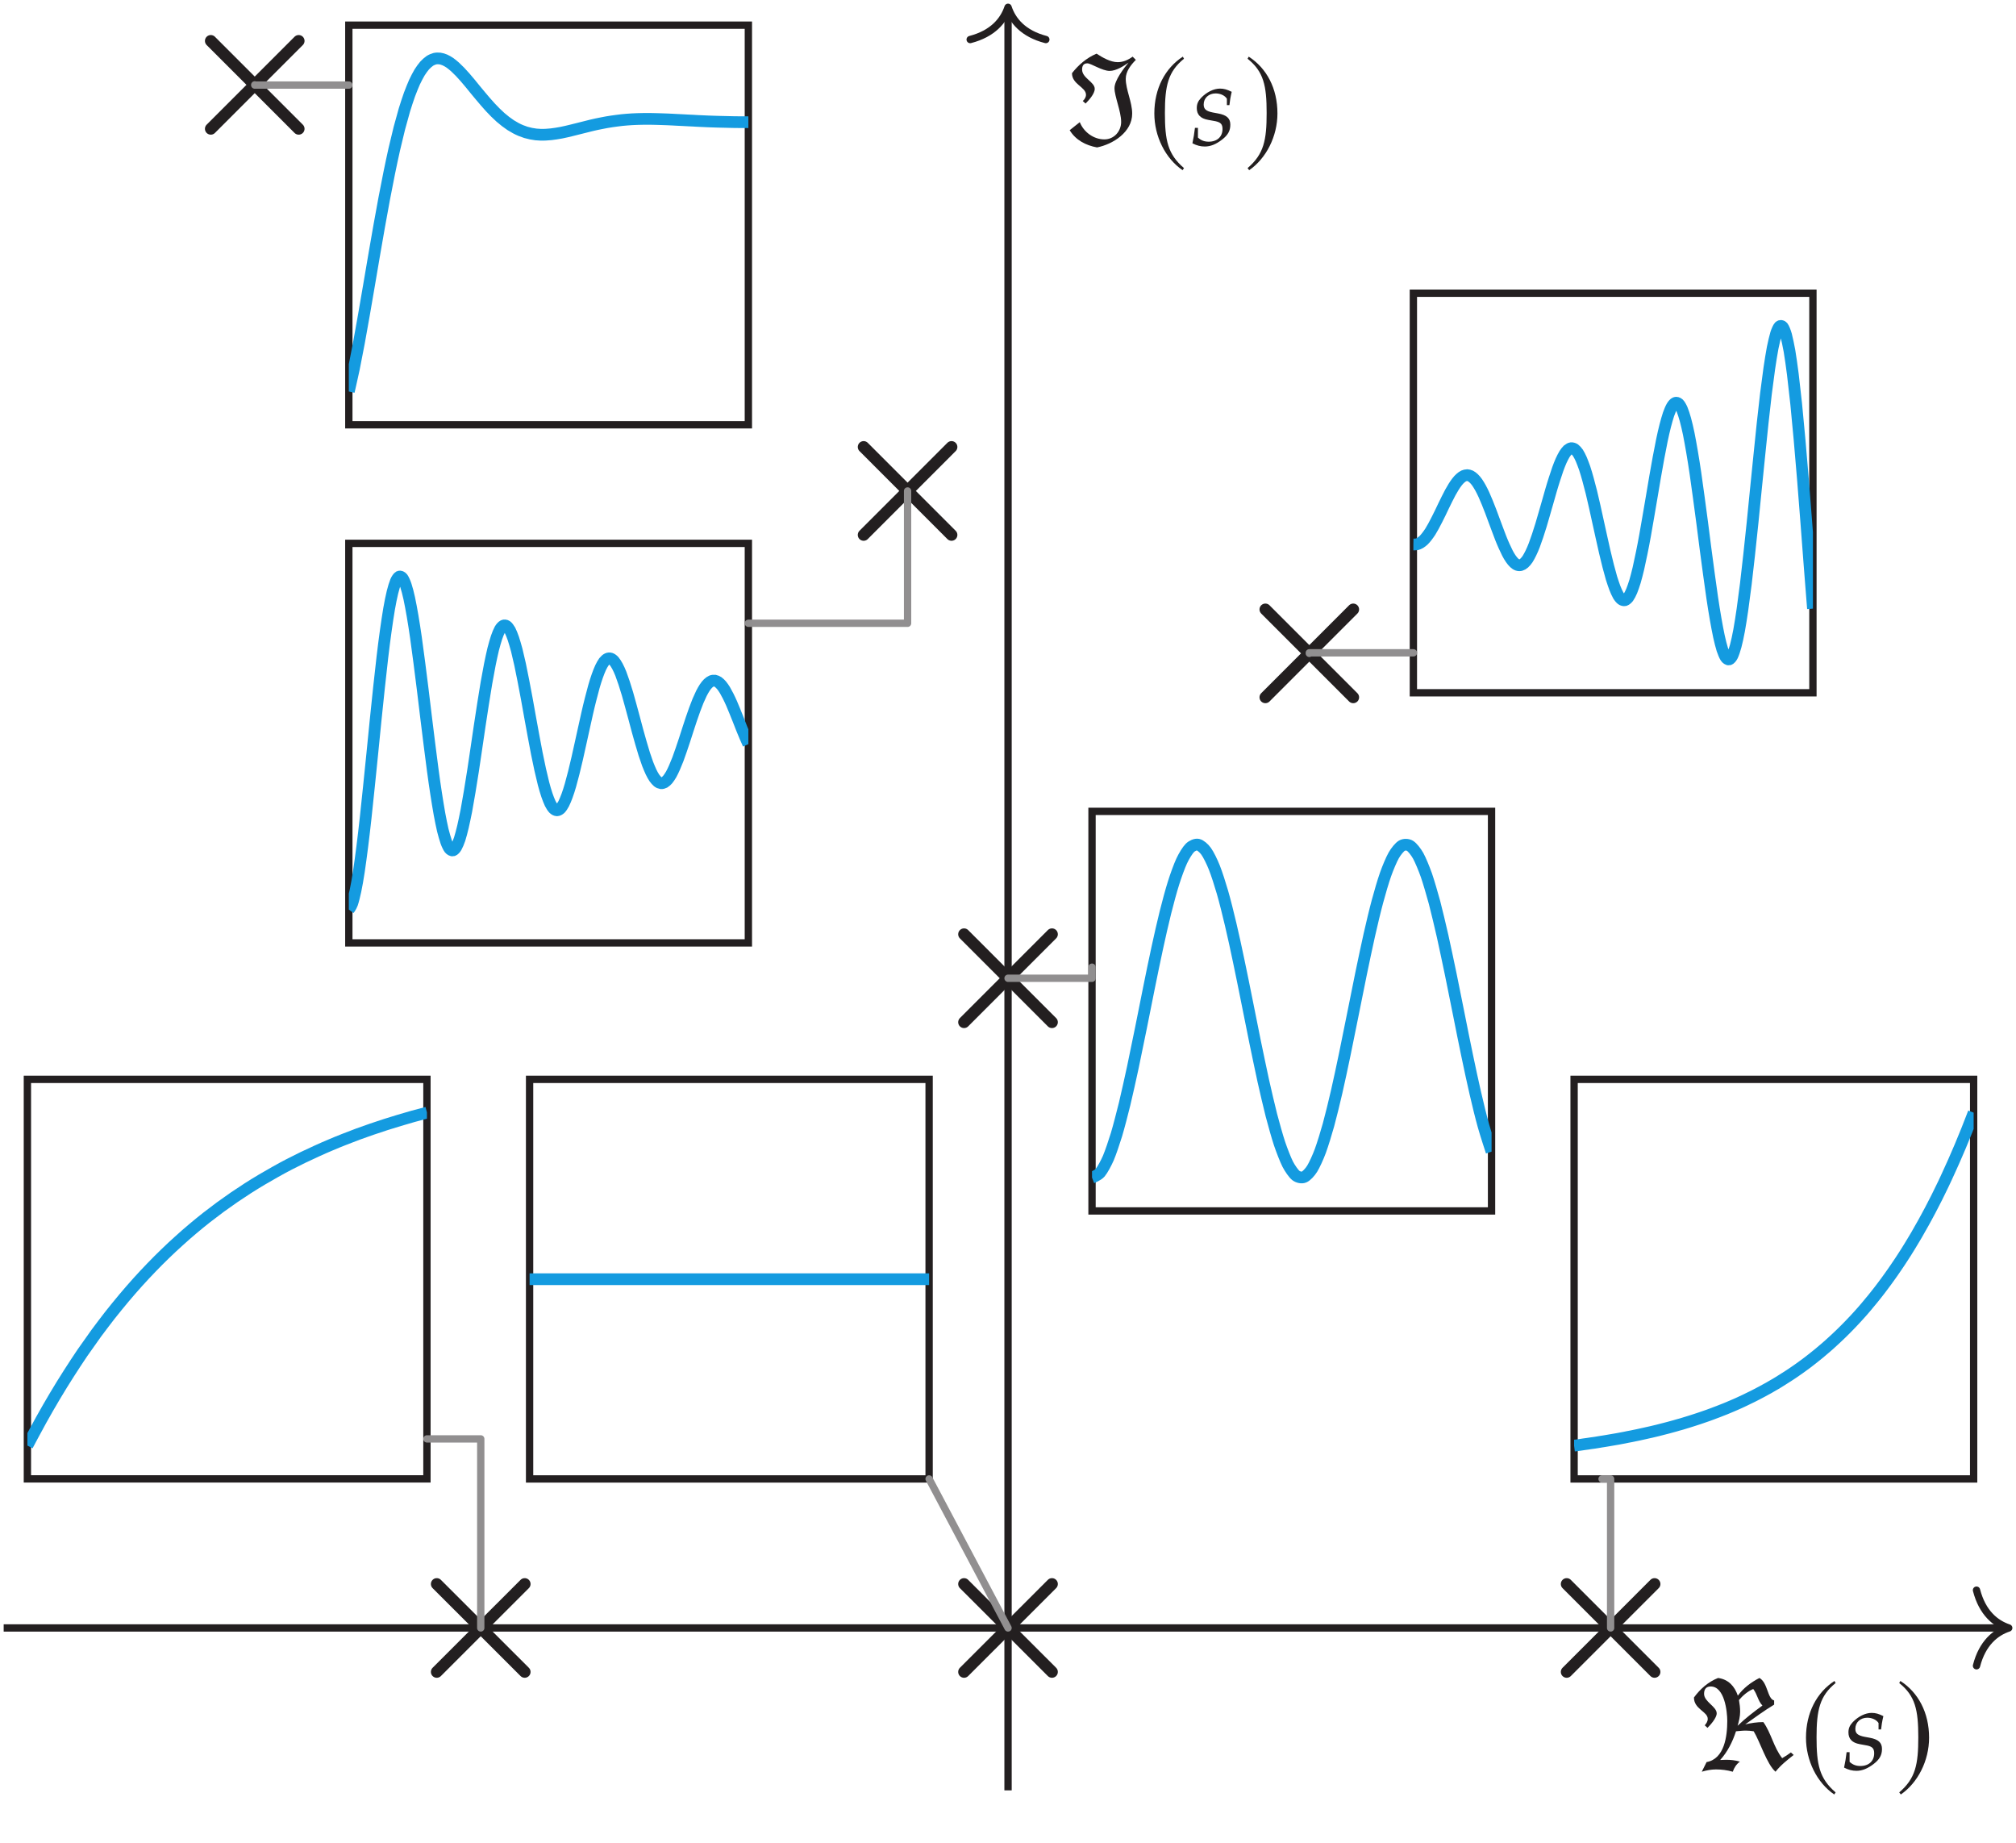 <?xml version="1.0" encoding="UTF-8"?>
<svg xmlns="http://www.w3.org/2000/svg" xmlns:xlink="http://www.w3.org/1999/xlink" width="137.104pt" height="125.309pt" viewBox="0 0 137.104 125.309" version="1.1">
<defs>
<g>
<symbol overflow="visible" id="glyph0-0">
<path style="stroke:none;" d=""/>
</symbol>
<symbol overflow="visible" id="glyph0-1">
<path style="stroke:none;" d="M 7.266 -0.984 L 7.078 -1.156 C 6.891 -1.016 6.703 -0.891 6.484 -0.766 C 5.906 -1.5 5.734 -2.484 5.203 -3.219 C 4.781 -3.219 4.359 -3.156 3.969 -3.062 C 4.609 -3.516 5.266 -4 5.938 -4.406 L 5.938 -4.688 C 5.469 -4.812 5.516 -5.891 4.938 -6.219 C 4.359 -5.922 3.844 -5.531 3.469 -5.016 C 3.25 -5.656 2.828 -6.125 2.125 -6.219 C 1.453 -5.953 0.906 -5.469 0.484 -4.891 C 0.484 -4.094 1.422 -3.938 1.422 -3.438 C 1.422 -3.266 1.328 -3.125 1.219 -3 L 1.406 -2.828 C 1.609 -3.031 2.031 -3.5 2.031 -3.812 C 2.031 -4.281 1.172 -4.594 1.172 -5.141 C 1.172 -5.453 1.312 -5.641 1.625 -5.641 C 2.562 -5.641 2.75 -3.953 2.75 -3.297 C 2.75 -2.266 2.562 -0.719 1.344 -0.5 L 1.016 0.156 C 1.328 0.062 1.656 0 1.984 0 C 2.359 0 2.75 0.047 3.125 0.156 C 3.219 -0.125 3.375 -0.359 3.609 -0.531 C 3.297 -0.625 2.984 -0.656 2.656 -0.656 C 2.531 -0.656 2.406 -0.641 2.266 -0.641 C 2.766 -1.188 3.109 -1.875 3.344 -2.594 C 3.562 -2.609 3.781 -2.641 4 -2.641 C 4.172 -2.641 4.359 -2.625 4.547 -2.594 C 4.984 -1.875 5.438 -0.359 6.031 0.156 C 6.375 -0.281 6.828 -0.641 7.266 -0.984 Z M 5.141 -4.344 C 4.562 -3.922 3.969 -3.469 3.453 -2.969 C 3.547 -3.281 3.625 -3.609 3.625 -3.922 C 3.625 -4.188 3.594 -4.453 3.547 -4.719 C 3.812 -5.031 4.141 -5.312 4.516 -5.469 C 4.797 -5.109 4.828 -4.672 5.141 -4.344 Z M 5.141 -4.344 "/>
</symbol>
<symbol overflow="visible" id="glyph0-2">
<path style="stroke:none;" d="M 2.422 -6.016 C 1.219 -5.234 0.484 -3.859 0.484 -2.156 C 0.484 -0.594 1.234 0.906 2.406 1.703 L 2.5 1.562 C 1.391 0.609 1.203 -0.328 1.203 -2.188 C 1.203 -4.047 1.422 -5 2.5 -5.875 Z M 2.422 -6.016 "/>
</symbol>
<symbol overflow="visible" id="glyph0-3">
<path style="stroke:none;" d="M 0.328 -6.016 L 0.25 -5.875 C 1.344 -5 1.547 -4.047 1.547 -2.188 C 1.547 -0.328 1.359 0.609 0.25 1.562 L 0.359 1.703 C 1.516 0.906 2.281 -0.594 2.281 -2.156 C 2.281 -3.859 1.547 -5.234 0.328 -6.016 Z M 0.328 -6.016 "/>
</symbol>
<symbol overflow="visible" id="glyph0-4">
<path style="stroke:none;" d="M 5.125 -5.797 L 4.906 -6.016 C 4.609 -5.797 4.266 -5.641 3.891 -5.641 C 3.406 -5.641 2.859 -5.953 2.453 -6.219 C 1.781 -5.938 1.219 -5.453 0.781 -4.891 C 0.781 -4.125 1.734 -3.953 1.734 -3.422 C 1.734 -3.266 1.641 -3.109 1.516 -3 L 1.703 -2.828 C 1.922 -3.047 2.328 -3.484 2.328 -3.828 C 2.328 -4.297 1.469 -4.562 1.469 -5.141 C 1.469 -5.391 1.562 -5.562 1.828 -5.562 C 2.078 -5.562 2.828 -5.047 3.344 -5.047 C 3.781 -5.047 4.297 -5.375 4.625 -5.609 C 4.312 -5.234 3.672 -4.406 3.672 -3.875 C 3.672 -3.312 4.125 -2.297 4.125 -1.578 C 4.125 -0.953 3.656 -0.391 2.984 -0.391 C 2.25 -0.391 1.578 -0.891 1.312 -1.562 L 0.625 -1.016 C 1.031 -0.344 1.719 0.016 2.484 0.156 C 3.578 -0.062 4.875 -0.891 4.875 -2.141 C 4.875 -2.938 4.438 -3.766 4.438 -4.516 C 4.438 -5.016 4.797 -5.469 5.125 -5.797 Z M 5.125 -5.797 "/>
</symbol>
<symbol overflow="visible" id="glyph1-0">
<path style="stroke:none;" d=""/>
</symbol>
<symbol overflow="visible" id="glyph1-1">
<path style="stroke:none;" d="M 2.656 -1.391 C 2.656 -1.812 2.422 -2.047 1.812 -2.156 L 1.469 -2.219 C 1 -2.312 0.844 -2.453 0.844 -2.766 C 0.844 -3.203 1.188 -3.516 1.656 -3.516 C 1.984 -3.516 2.281 -3.375 2.422 -3.156 L 2.422 -2.719 L 2.594 -2.719 C 2.625 -3 2.656 -3.219 2.75 -3.625 C 2.438 -3.781 2.219 -3.844 1.953 -3.844 C 1.531 -3.844 1.047 -3.609 0.672 -3.219 C 0.469 -3 0.375 -2.812 0.375 -2.516 C 0.375 -2.078 0.625 -1.812 1.141 -1.719 L 1.656 -1.625 C 2 -1.547 2.125 -1.422 2.125 -1.094 C 2.125 -0.578 1.766 -0.234 1.188 -0.234 C 0.906 -0.234 0.672 -0.312 0.453 -0.516 L 0.453 -1.172 L 0.25 -1.172 C 0.203 -0.766 0.156 -0.5 0.078 -0.125 C 0.375 0.031 0.641 0.094 0.922 0.094 C 1.312 0.094 1.688 -0.062 2.094 -0.375 C 2.5 -0.688 2.656 -0.984 2.656 -1.391 Z M 2.656 -1.391 "/>
</symbol>
</g>
<clipPath id="clip1">
  <path d="M 3 0.246 L 32 0.246 L 32 21 L 3 21 Z M 3 0.246 "/>
</clipPath>
<clipPath id="clip2">
  <path d="M 18 96 L 47 96 L 47 121.734 L 18 121.734 Z M 18 96 "/>
</clipPath>
<clipPath id="clip3">
  <path d="M 54 96 L 83 96 L 83 121.734 L 54 121.734 Z M 54 96 "/>
</clipPath>
<clipPath id="clip4">
  <path d="M 95 96 L 124 96 L 124 121.734 L 95 121.734 Z M 95 96 "/>
</clipPath>
<clipPath id="clip5">
  <path d="M 23.723 1.711 L 50.895 1.711 L 50.895 28.883 L 23.723 28.883 Z M 23.723 1.711 "/>
</clipPath>
<clipPath id="clip6">
  <path d="M 1.863 73.391 L 29.035 73.391 L 29.035 100.555 L 1.863 100.555 Z M 1.863 73.391 "/>
</clipPath>
<clipPath id="clip7">
  <path d="M 23.723 36.945 L 50.895 36.945 L 50.895 64.113 L 23.723 64.113 Z M 23.723 36.945 "/>
</clipPath>
<clipPath id="clip8">
  <path d="M 74.266 55.168 L 101.438 55.168 L 101.438 82.336 L 74.266 82.336 Z M 74.266 55.168 "/>
</clipPath>
<clipPath id="clip9">
  <path d="M 96.121 19.938 L 123.293 19.938 L 123.293 47.105 L 96.121 47.105 Z M 96.121 19.938 "/>
</clipPath>
<clipPath id="clip10">
  <path d="M 107.051 73.391 L 134.223 73.391 L 134.223 100.559 L 107.051 100.559 Z M 107.051 73.391 "/>
</clipPath>
<clipPath id="clip11">
  <path d="M 36.016 75 L 63.188 75 L 63.188 99 L 36.016 99 Z M 36.016 75 "/>
</clipPath>
</defs>
<g id="surface1">
<path style="fill:none;stroke-width:0.498;stroke-linecap:butt;stroke-linejoin:miter;stroke:rgb(13.73%,12.16%,12.549%);stroke-opacity:1;stroke-miterlimit:10;" d="M 0.001 11.045 L 136.11 11.045 " transform="matrix(1,0,0,-1,0.249,121.736)"/>
<path style="fill:none;stroke-width:0.498;stroke-linecap:round;stroke-linejoin:round;stroke:rgb(13.73%,12.16%,12.549%);stroke-opacity:1;stroke-miterlimit:10;" d="M -2.19 2.571 C -1.792 1.028 -0.901 0.301 0.001 0 C -0.901 -0.301 -1.792 -1.027 -2.19 -2.57 " transform="matrix(1,0,0,-1,136.608,110.692)"/>
<path style="fill:none;stroke-width:0.498;stroke-linecap:butt;stroke-linejoin:miter;stroke:rgb(13.73%,12.16%,12.549%);stroke-opacity:1;stroke-miterlimit:10;" d="M 68.306 0.002 L 68.306 120.99 " transform="matrix(1,0,0,-1,0.249,121.736)"/>
<path style="fill:none;stroke-width:0.498;stroke-linecap:round;stroke-linejoin:round;stroke:rgb(13.73%,12.16%,12.549%);stroke-opacity:1;stroke-miterlimit:10;" d="M -2.191 2.573 C -1.792 1.03 -0.898 0.299 0.001 -0.002 C -0.898 -0.299 -1.792 -1.029 -2.191 -2.572 " transform="matrix(0,-1,-1,0,68.553,0.497)"/>
<g clip-path="url(#clip1)" clip-rule="nonzero">
<path style="fill:none;stroke-width:0.797;stroke-linecap:round;stroke-linejoin:miter;stroke:rgb(13.73%,12.16%,12.549%);stroke-opacity:1;stroke-miterlimit:10;" d="M 14.087 112.978 L 20.064 118.955 M 20.064 112.978 L 14.087 118.955 " transform="matrix(1,0,0,-1,0.249,121.736)"/>
</g>
<g clip-path="url(#clip2)" clip-rule="nonzero">
<path style="fill:none;stroke-width:0.797;stroke-linecap:round;stroke-linejoin:miter;stroke:rgb(13.73%,12.16%,12.549%);stroke-opacity:1;stroke-miterlimit:10;" d="M 29.454 8.056 L 35.435 14.033 M 35.435 8.056 L 29.454 14.033 " transform="matrix(1,0,0,-1,0.249,121.736)"/>
</g>
<path style="fill:none;stroke-width:0.797;stroke-linecap:round;stroke-linejoin:miter;stroke:rgb(13.73%,12.16%,12.549%);stroke-opacity:1;stroke-miterlimit:10;" d="M 58.485 85.365 L 64.462 91.345 M 64.462 85.365 L 58.485 91.345 " transform="matrix(1,0,0,-1,0.249,121.736)"/>
<path style="fill:none;stroke-width:0.797;stroke-linecap:round;stroke-linejoin:miter;stroke:rgb(13.73%,12.16%,12.549%);stroke-opacity:1;stroke-miterlimit:10;" d="M 65.314 52.232 L 71.294 58.213 M 71.294 52.232 L 65.314 58.213 " transform="matrix(1,0,0,-1,0.249,121.736)"/>
<g clip-path="url(#clip3)" clip-rule="nonzero">
<path style="fill:none;stroke-width:0.797;stroke-linecap:round;stroke-linejoin:miter;stroke:rgb(13.73%,12.16%,12.549%);stroke-opacity:1;stroke-miterlimit:10;" d="M 65.314 8.056 L 71.294 14.033 M 71.294 8.056 L 65.314 14.033 " transform="matrix(1,0,0,-1,0.249,121.736)"/>
</g>
<path style="fill:none;stroke-width:0.797;stroke-linecap:round;stroke-linejoin:miter;stroke:rgb(13.73%,12.16%,12.549%);stroke-opacity:1;stroke-miterlimit:10;" d="M 85.806 74.322 L 91.782 80.299 M 91.782 74.322 L 85.806 80.299 " transform="matrix(1,0,0,-1,0.249,121.736)"/>
<g clip-path="url(#clip4)" clip-rule="nonzero">
<path style="fill:none;stroke-width:0.797;stroke-linecap:round;stroke-linejoin:miter;stroke:rgb(13.73%,12.16%,12.549%);stroke-opacity:1;stroke-miterlimit:10;" d="M 106.298 8.056 L 112.274 14.033 M 112.274 8.056 L 106.298 14.033 " transform="matrix(1,0,0,-1,0.249,121.736)"/>
</g>
<g style="fill:rgb(13.73%,12.16%,12.549%);fill-opacity:1;">
  <use xlink:href="#glyph0-1" x="114.718" y="120.311"/>
  <use xlink:href="#glyph0-2" x="122.337" y="120.311"/>
</g>
<g style="fill:rgb(13.73%,12.16%,12.549%);fill-opacity:1;">
  <use xlink:href="#glyph1-1" x="125.334" y="120.311"/>
</g>
<g style="fill:rgb(13.73%,12.16%,12.549%);fill-opacity:1;">
  <use xlink:href="#glyph0-3" x="128.912" y="120.311"/>
</g>
<g style="fill:rgb(13.73%,12.16%,12.549%);fill-opacity:1;">
  <use xlink:href="#glyph0-4" x="72.122" y="9.868"/>
  <use xlink:href="#glyph0-2" x="78.02" y="9.868"/>
</g>
<g style="fill:rgb(13.73%,12.16%,12.549%);fill-opacity:1;">
  <use xlink:href="#glyph1-1" x="81.016" y="9.868"/>
</g>
<g style="fill:rgb(13.73%,12.16%,12.549%);fill-opacity:1;">
  <use xlink:href="#glyph0-3" x="84.595" y="9.868"/>
</g>
<path style="fill:none;stroke-width:0.498;stroke-linecap:butt;stroke-linejoin:miter;stroke:rgb(13.73%,12.16%,12.549%);stroke-opacity:1;stroke-miterlimit:10;" d="M 0.002 -2.266 L 0.002 24.906 L 27.174 24.906 L 27.174 -2.266 Z M 0.002 -2.266 " transform="matrix(1,0,0,-1,23.721,26.617)"/>
<g clip-path="url(#clip5)" clip-rule="nonzero">
<path style="fill:none;stroke-width:0.797;stroke-linecap:butt;stroke-linejoin:miter;stroke:rgb(7.849%,60.745%,87.769%);stroke-opacity:1;stroke-miterlimit:10;" d="M 0.002 -0 C 0.002 -0 0.248 1.078 0.345 1.539 C 0.439 1.996 0.592 2.797 0.689 3.308 C 0.783 3.82 0.935 4.683 1.033 5.23 C 1.127 5.773 1.279 6.672 1.377 7.23 C 1.47 7.789 1.623 8.691 1.72 9.246 C 1.814 9.801 1.966 10.683 2.064 11.222 C 2.158 11.758 2.314 12.601 2.408 13.109 C 2.502 13.613 2.658 14.402 2.752 14.867 C 2.845 15.336 3.002 16.055 3.095 16.472 C 3.193 16.894 3.345 17.531 3.439 17.902 C 3.537 18.273 3.689 18.824 3.783 19.144 C 3.881 19.461 4.033 19.926 4.127 20.187 C 4.224 20.449 4.377 20.824 4.47 21.035 C 4.568 21.242 4.72 21.535 4.814 21.691 C 4.912 21.847 5.064 22.058 5.158 22.164 C 5.256 22.273 5.408 22.406 5.506 22.472 C 5.599 22.535 5.752 22.601 5.849 22.625 C 5.943 22.648 6.095 22.652 6.193 22.64 C 6.287 22.629 6.439 22.582 6.537 22.539 C 6.631 22.5 6.783 22.41 6.881 22.344 C 6.974 22.277 7.127 22.152 7.224 22.066 C 7.318 21.98 7.47 21.828 7.568 21.73 C 7.662 21.629 7.814 21.457 7.912 21.351 C 8.006 21.242 8.162 21.058 8.256 20.945 C 8.349 20.828 8.506 20.64 8.599 20.523 C 8.693 20.41 8.849 20.222 8.943 20.109 C 9.041 19.992 9.193 19.812 9.287 19.703 C 9.384 19.594 9.537 19.422 9.631 19.316 C 9.728 19.215 9.881 19.055 9.974 18.961 C 10.072 18.867 10.224 18.722 10.318 18.637 C 10.416 18.555 10.568 18.426 10.662 18.355 C 10.759 18.281 10.912 18.172 11.006 18.109 C 11.103 18.047 11.256 17.957 11.353 17.906 C 11.447 17.855 11.599 17.781 11.697 17.742 C 11.791 17.703 11.943 17.648 12.041 17.617 C 12.134 17.59 12.287 17.551 12.384 17.531 C 12.478 17.512 12.631 17.488 12.728 17.476 C 12.822 17.465 12.974 17.457 13.072 17.453 C 13.166 17.453 13.318 17.453 13.416 17.461 C 13.509 17.465 13.662 17.476 13.759 17.488 C 13.853 17.496 14.009 17.519 14.103 17.535 C 14.197 17.547 14.353 17.578 14.447 17.594 C 14.541 17.613 14.697 17.648 14.791 17.668 C 14.888 17.691 15.041 17.726 15.134 17.75 C 15.232 17.773 15.384 17.812 15.478 17.836 C 15.576 17.859 15.728 17.898 15.822 17.922 C 15.92 17.945 16.072 17.984 16.166 18.008 C 16.263 18.031 16.416 18.07 16.509 18.094 C 16.607 18.113 16.759 18.148 16.853 18.172 C 16.951 18.191 17.103 18.222 17.201 18.242 C 17.295 18.262 17.447 18.289 17.545 18.308 C 17.638 18.324 17.791 18.347 17.888 18.363 C 17.982 18.379 18.134 18.398 18.232 18.41 C 18.326 18.422 18.478 18.441 18.576 18.453 C 18.67 18.461 18.822 18.476 18.92 18.484 C 19.013 18.492 19.166 18.5 19.263 18.508 C 19.357 18.512 19.509 18.519 19.607 18.523 C 19.701 18.523 19.857 18.527 19.951 18.531 C 20.045 18.531 20.201 18.535 20.295 18.535 C 20.388 18.535 20.545 18.531 20.638 18.531 C 20.736 18.531 20.888 18.527 20.982 18.523 C 21.08 18.519 21.232 18.515 21.326 18.512 C 21.424 18.508 21.576 18.504 21.67 18.5 C 21.767 18.496 21.92 18.488 22.013 18.484 C 22.111 18.48 22.263 18.472 22.357 18.465 C 22.455 18.461 22.607 18.453 22.701 18.449 C 22.799 18.441 22.951 18.433 23.049 18.43 C 23.142 18.426 23.295 18.418 23.392 18.414 C 23.486 18.406 23.638 18.398 23.736 18.394 C 23.83 18.39 23.982 18.383 24.08 18.379 C 24.174 18.375 24.326 18.367 24.424 18.363 C 24.517 18.359 24.67 18.355 24.767 18.351 C 24.861 18.347 25.013 18.344 25.111 18.34 C 25.205 18.34 25.361 18.332 25.455 18.332 C 25.549 18.328 25.705 18.324 25.799 18.324 C 25.892 18.32 26.049 18.32 26.142 18.316 C 26.236 18.316 26.392 18.316 26.486 18.312 C 26.584 18.312 26.736 18.312 26.83 18.312 C 26.927 18.308 27.174 18.308 27.174 18.308 " transform="matrix(1,0,0,-1,23.721,26.617)"/>
</g>
<path style="fill:none;stroke-width:0.498;stroke-linecap:butt;stroke-linejoin:miter;stroke:rgb(13.73%,12.16%,12.549%);stroke-opacity:1;stroke-miterlimit:10;" d="M 0 -2.265 L 0 24.899 L 27.172 24.899 L 27.172 -2.265 Z M 0 -2.265 " transform="matrix(1,0,0,-1,1.863,98.29)"/>
<g clip-path="url(#clip6)" clip-rule="nonzero">
<path style="fill:none;stroke-width:0.797;stroke-linecap:butt;stroke-linejoin:miter;stroke:rgb(7.849%,60.745%,87.769%);stroke-opacity:1;stroke-miterlimit:10;" d="M 0 0.001 C 0 0.001 0.676 1.278 0.938 1.743 C 1.196 2.212 1.614 2.935 1.875 3.372 C 2.133 3.81 2.551 4.485 2.813 4.892 C 3.071 5.302 3.489 5.931 3.746 6.313 C 4.008 6.692 4.426 7.282 4.684 7.638 C 4.946 7.993 5.364 8.54 5.621 8.872 C 5.883 9.204 6.301 9.716 6.559 10.024 C 6.821 10.337 7.235 10.813 7.496 11.102 C 7.758 11.392 8.172 11.837 8.434 12.106 C 8.692 12.376 9.11 12.794 9.371 13.044 C 9.629 13.298 10.047 13.685 10.309 13.919 C 10.567 14.157 10.985 14.52 11.246 14.739 C 11.504 14.958 11.922 15.298 12.18 15.501 C 12.442 15.704 12.86 16.02 13.117 16.212 C 13.379 16.403 13.797 16.7 14.055 16.876 C 14.317 17.056 14.735 17.329 14.992 17.497 C 15.254 17.665 15.668 17.919 15.93 18.075 C 16.192 18.231 16.606 18.47 16.867 18.614 C 17.125 18.763 17.543 18.985 17.805 19.122 C 18.063 19.255 18.481 19.466 18.742 19.591 C 19 19.716 19.418 19.911 19.68 20.028 C 19.938 20.149 20.356 20.329 20.614 20.438 C 20.875 20.552 21.293 20.72 21.551 20.821 C 21.813 20.927 22.231 21.083 22.489 21.181 C 22.75 21.274 23.164 21.423 23.426 21.513 C 23.688 21.602 24.102 21.739 24.364 21.825 C 24.621 21.907 25.039 22.036 25.301 22.114 C 25.559 22.192 25.977 22.313 26.239 22.388 C 26.496 22.458 27.176 22.638 27.176 22.638 " transform="matrix(1,0,0,-1,1.863,98.29)"/>
</g>
<path style="fill:none;stroke-width:0.498;stroke-linecap:butt;stroke-linejoin:miter;stroke:rgb(13.73%,12.16%,12.549%);stroke-opacity:1;stroke-miterlimit:10;" d="M 0.002 -2.265 L 0.002 24.903 L 27.174 24.903 L 27.174 -2.265 Z M 0.002 -2.265 " transform="matrix(1,0,0,-1,23.721,61.848)"/>
<g clip-path="url(#clip7)" clip-rule="nonzero">
<path style="fill:none;stroke-width:0.797;stroke-linecap:butt;stroke-linejoin:miter;stroke:rgb(7.849%,60.745%,87.769%);stroke-opacity:1;stroke-miterlimit:10;" d="M 0.002 0 C 0.002 0 0.166 0.227 0.228 0.403 C 0.291 0.582 0.392 0.981 0.455 1.282 C 0.521 1.582 0.623 2.172 0.685 2.586 C 0.748 2.996 0.849 3.75 0.912 4.25 C 0.978 4.754 1.08 5.633 1.142 6.203 C 1.205 6.774 1.306 7.746 1.369 8.36 C 1.435 8.973 1.537 9.993 1.599 10.621 C 1.662 11.254 1.763 12.282 1.826 12.903 C 1.888 13.524 1.99 14.52 2.056 15.11 C 2.119 15.696 2.22 16.618 2.283 17.149 C 2.345 17.684 2.447 18.493 2.513 18.95 C 2.576 19.407 2.677 20.078 2.74 20.446 C 2.802 20.809 2.904 21.317 2.97 21.578 C 3.033 21.84 3.134 22.168 3.197 22.317 C 3.259 22.465 3.361 22.606 3.424 22.641 C 3.49 22.672 3.591 22.625 3.654 22.543 C 3.716 22.461 3.818 22.235 3.881 22.043 C 3.947 21.852 4.049 21.457 4.111 21.168 C 4.174 20.879 4.275 20.336 4.338 19.965 C 4.404 19.59 4.506 18.926 4.568 18.489 C 4.631 18.047 4.732 17.289 4.795 16.801 C 4.857 16.317 4.959 15.496 5.025 14.985 C 5.088 14.473 5.189 13.629 5.252 13.11 C 5.314 12.59 5.416 11.754 5.482 11.254 C 5.545 10.75 5.646 9.957 5.709 9.489 C 5.771 9.024 5.873 8.301 5.939 7.887 C 6.002 7.477 6.103 6.856 6.166 6.508 C 6.228 6.164 6.33 5.668 6.392 5.403 C 6.459 5.137 6.56 4.782 6.623 4.606 C 6.685 4.43 6.787 4.223 6.849 4.141 C 6.916 4.063 7.017 4.008 7.08 4.024 C 7.142 4.035 7.244 4.137 7.306 4.246 C 7.369 4.352 7.474 4.598 7.537 4.789 C 7.599 4.981 7.701 5.36 7.763 5.629 C 7.826 5.895 7.927 6.387 7.994 6.719 C 8.056 7.047 8.158 7.633 8.22 8.012 C 8.283 8.391 8.384 9.039 8.451 9.45 C 8.513 9.86 8.615 10.543 8.677 10.969 C 8.74 11.395 8.841 12.09 8.904 12.512 C 8.97 12.934 9.072 13.61 9.134 14.012 C 9.197 14.414 9.299 15.043 9.361 15.411 C 9.427 15.778 9.529 16.34 9.591 16.657 C 9.654 16.973 9.756 17.442 9.818 17.7 C 9.884 17.957 9.986 18.317 10.049 18.504 C 10.111 18.692 10.213 18.934 10.275 19.047 C 10.338 19.157 10.439 19.274 10.506 19.305 C 10.568 19.34 10.67 19.328 10.732 19.285 C 10.795 19.243 10.896 19.106 10.963 18.989 C 11.025 18.871 11.127 18.621 11.189 18.434 C 11.252 18.25 11.353 17.899 11.42 17.653 C 11.482 17.41 11.584 16.973 11.646 16.684 C 11.709 16.391 11.81 15.887 11.873 15.563 C 11.939 15.239 12.041 14.692 12.103 14.348 C 12.166 14.004 12.267 13.434 12.33 13.082 C 12.396 12.731 12.498 12.164 12.56 11.825 C 12.623 11.481 12.724 10.942 12.787 10.621 C 12.853 10.301 12.955 9.805 13.017 9.52 C 13.08 9.235 13.181 8.805 13.244 8.563 C 13.306 8.321 13.408 7.973 13.474 7.785 C 13.537 7.598 13.638 7.34 13.701 7.211 C 13.763 7.086 13.865 6.93 13.931 6.864 C 13.994 6.801 14.095 6.75 14.158 6.75 C 14.22 6.75 14.322 6.801 14.388 6.864 C 14.451 6.926 14.552 7.078 14.615 7.2 C 14.677 7.321 14.779 7.563 14.841 7.735 C 14.908 7.91 15.009 8.231 15.072 8.45 C 15.134 8.664 15.236 9.051 15.299 9.301 C 15.365 9.555 15.466 9.985 15.529 10.262 C 15.591 10.536 15.693 10.996 15.756 11.282 C 15.818 11.567 15.924 12.039 15.986 12.325 C 16.049 12.61 16.15 13.071 16.213 13.344 C 16.275 13.618 16.377 14.051 16.443 14.301 C 16.506 14.555 16.607 14.942 16.67 15.161 C 16.732 15.379 16.834 15.707 16.9 15.887 C 16.963 16.067 17.064 16.325 17.127 16.457 C 17.189 16.59 17.291 16.766 17.353 16.852 C 17.42 16.934 17.521 17.028 17.584 17.055 C 17.646 17.086 17.748 17.094 17.81 17.071 C 17.877 17.051 17.978 16.973 18.041 16.899 C 18.103 16.828 18.205 16.668 18.267 16.551 C 18.334 16.434 18.435 16.203 18.498 16.047 C 18.56 15.887 18.662 15.598 18.724 15.407 C 18.787 15.215 18.888 14.883 18.955 14.664 C 19.017 14.45 19.119 14.082 19.181 13.852 C 19.244 13.621 19.345 13.239 19.412 13 C 19.474 12.766 19.576 12.379 19.638 12.149 C 19.701 11.914 19.802 11.547 19.869 11.328 C 19.931 11.11 20.033 10.77 20.095 10.571 C 20.158 10.375 20.259 10.078 20.322 9.911 C 20.388 9.743 20.49 9.496 20.552 9.364 C 20.615 9.231 20.716 9.047 20.779 8.957 C 20.845 8.864 20.947 8.746 21.009 8.696 C 21.072 8.645 21.174 8.602 21.236 8.594 C 21.302 8.586 21.404 8.614 21.466 8.649 C 21.529 8.684 21.631 8.778 21.693 8.852 C 21.756 8.926 21.857 9.082 21.924 9.196 C 21.986 9.305 22.088 9.516 22.15 9.661 C 22.213 9.801 22.314 10.055 22.381 10.223 C 22.443 10.387 22.545 10.676 22.607 10.86 C 22.67 11.043 22.771 11.352 22.838 11.547 C 22.9 11.739 23.002 12.055 23.064 12.25 C 23.127 12.442 23.228 12.754 23.291 12.942 C 23.357 13.129 23.459 13.422 23.521 13.598 C 23.584 13.77 23.685 14.036 23.748 14.188 C 23.814 14.34 23.916 14.567 23.978 14.696 C 24.041 14.821 24.142 15 24.205 15.094 C 24.267 15.192 24.373 15.321 24.435 15.379 C 24.498 15.442 24.599 15.512 24.662 15.539 C 24.724 15.567 24.826 15.578 24.892 15.571 C 24.955 15.559 25.056 15.516 25.119 15.473 C 25.181 15.43 25.283 15.328 25.349 15.254 C 25.412 15.18 25.513 15.032 25.576 14.93 C 25.638 14.825 25.74 14.637 25.802 14.512 C 25.869 14.383 25.97 14.161 26.033 14.02 C 26.095 13.875 26.197 13.629 26.259 13.477 C 26.326 13.321 26.427 13.063 26.49 12.903 C 26.552 12.743 26.654 12.485 26.716 12.325 C 26.783 12.168 26.884 11.918 26.947 11.766 C 27.009 11.618 27.174 11.25 27.174 11.25 " transform="matrix(1,0,0,-1,23.721,61.848)"/>
</g>
<path style="fill:none;stroke-width:0.498;stroke-linecap:butt;stroke-linejoin:miter;stroke:rgb(13.73%,12.16%,12.549%);stroke-opacity:1;stroke-miterlimit:10;" d="M 0.001 -2.264 L 0.001 24.904 L 27.172 24.904 L 27.172 -2.264 Z M 0.001 -2.264 " transform="matrix(1,0,0,-1,74.265,80.072)"/>
<g clip-path="url(#clip8)" clip-rule="nonzero">
<path style="fill:none;stroke-width:0.797;stroke-linecap:butt;stroke-linejoin:miter;stroke:rgb(7.849%,60.745%,87.769%);stroke-opacity:1;stroke-miterlimit:10;" d="M 0.001 0.002 C 0.001 0.002 0.399 0.154 0.555 0.338 C 0.708 0.521 0.954 0.974 1.11 1.33 C 1.262 1.689 1.508 2.412 1.665 2.924 C 1.817 3.431 2.063 4.381 2.219 5.013 C 2.372 5.646 2.618 6.763 2.774 7.482 C 2.926 8.197 3.172 9.42 3.329 10.177 C 3.481 10.935 3.727 12.189 3.883 12.947 C 4.036 13.701 4.282 14.908 4.438 15.615 C 4.59 16.318 4.837 17.416 4.993 18.029 C 5.145 18.642 5.391 19.556 5.548 20.041 C 5.7 20.529 5.946 21.205 6.102 21.537 C 6.255 21.865 6.501 22.267 6.657 22.42 C 6.809 22.572 7.055 22.674 7.208 22.642 C 7.364 22.611 7.61 22.404 7.762 22.189 C 7.919 21.974 8.165 21.474 8.317 21.088 C 8.473 20.701 8.719 19.935 8.872 19.404 C 9.028 18.869 9.274 17.888 9.426 17.236 C 9.583 16.588 9.829 15.447 9.981 14.717 C 10.137 13.99 10.383 12.759 10.536 11.998 C 10.692 11.236 10.938 9.986 11.09 9.236 C 11.247 8.486 11.493 7.291 11.645 6.599 C 11.801 5.908 12.047 4.842 12.2 4.244 C 12.356 3.65 12.602 2.775 12.755 2.314 C 12.911 1.853 13.157 1.22 13.309 0.92 C 13.465 0.619 13.712 0.267 13.864 0.146 C 14.02 0.025 14.266 -0.026 14.419 0.041 C 14.575 0.103 14.821 0.361 14.973 0.607 C 15.126 0.853 15.376 1.4 15.528 1.814 C 15.68 2.228 15.93 3.033 16.083 3.588 C 16.235 4.146 16.485 5.158 16.637 5.826 C 16.79 6.494 17.04 7.654 17.192 8.392 C 17.344 9.127 17.594 10.369 17.747 11.131 C 17.899 11.892 18.149 13.138 18.301 13.881 C 18.454 14.623 18.704 15.802 18.856 16.482 C 19.008 17.158 19.255 18.197 19.411 18.771 C 19.563 19.345 19.809 20.181 19.965 20.619 C 20.118 21.052 20.364 21.638 20.52 21.912 C 20.672 22.181 20.919 22.482 21.075 22.572 C 21.227 22.662 21.473 22.658 21.63 22.56 C 21.782 22.467 22.028 22.158 22.184 21.881 C 22.337 21.603 22.583 21.009 22.739 20.568 C 22.891 20.131 23.137 19.283 23.294 18.709 C 23.446 18.131 23.692 17.084 23.848 16.404 C 24.001 15.724 24.247 14.541 24.403 13.799 C 24.555 13.052 24.801 11.806 24.958 11.045 C 25.11 10.283 25.356 9.041 25.512 8.306 C 25.665 7.572 25.911 6.416 26.067 5.752 C 26.219 5.088 26.465 4.08 26.622 3.525 C 26.774 2.974 27.172 1.767 27.172 1.767 " transform="matrix(1,0,0,-1,74.265,80.072)"/>
</g>
<path style="fill:none;stroke-width:0.498;stroke-linecap:butt;stroke-linejoin:miter;stroke:rgb(13.73%,12.16%,12.549%);stroke-opacity:1;stroke-miterlimit:10;" d="M -0.001 -2.264 L -0.001 24.904 L 27.171 24.904 L 27.171 -2.264 Z M -0.001 -2.264 " transform="matrix(1,0,0,-1,96.122,44.841)"/>
<g clip-path="url(#clip9)" clip-rule="nonzero">
<path style="fill:none;stroke-width:0.797;stroke-linecap:butt;stroke-linejoin:miter;stroke:rgb(7.849%,60.745%,87.769%);stroke-opacity:1;stroke-miterlimit:10;" d="M -0.001 7.821 C -0.001 7.821 0.163 7.818 0.23 7.829 C 0.292 7.845 0.394 7.884 0.456 7.923 C 0.519 7.962 0.62 8.04 0.687 8.099 C 0.749 8.157 0.851 8.275 0.913 8.357 C 0.976 8.435 1.077 8.583 1.144 8.681 C 1.206 8.782 1.308 8.954 1.37 9.071 C 1.433 9.185 1.534 9.38 1.597 9.505 C 1.663 9.63 1.765 9.837 1.827 9.966 C 1.89 10.099 1.991 10.314 2.054 10.443 C 2.12 10.575 2.222 10.786 2.284 10.911 C 2.347 11.036 2.448 11.236 2.511 11.353 C 2.577 11.47 2.679 11.646 2.741 11.747 C 2.804 11.849 2.905 11.997 2.968 12.075 C 3.03 12.157 3.132 12.271 3.198 12.325 C 3.261 12.384 3.362 12.454 3.425 12.482 C 3.487 12.509 3.589 12.536 3.655 12.536 C 3.718 12.532 3.819 12.509 3.882 12.478 C 3.944 12.446 4.046 12.372 4.108 12.31 C 4.175 12.251 4.276 12.126 4.339 12.036 C 4.401 11.946 4.503 11.782 4.566 11.665 C 4.632 11.548 4.733 11.341 4.796 11.204 C 4.858 11.068 4.96 10.829 5.023 10.673 C 5.089 10.517 5.191 10.255 5.253 10.091 C 5.316 9.923 5.417 9.65 5.48 9.478 C 5.542 9.306 5.644 9.028 5.71 8.861 C 5.773 8.693 5.874 8.423 5.937 8.263 C 5.999 8.107 6.101 7.857 6.167 7.716 C 6.23 7.571 6.331 7.357 6.394 7.236 C 6.456 7.114 6.558 6.939 6.624 6.849 C 6.687 6.755 6.788 6.634 6.851 6.575 C 6.913 6.517 7.015 6.446 7.077 6.427 C 7.144 6.404 7.245 6.4 7.308 6.419 C 7.37 6.435 7.472 6.493 7.534 6.552 C 7.601 6.607 7.702 6.732 7.765 6.825 C 7.827 6.923 7.929 7.107 7.991 7.239 C 8.058 7.368 8.159 7.611 8.222 7.775 C 8.284 7.939 8.386 8.224 8.448 8.415 C 8.511 8.603 8.612 8.927 8.679 9.138 C 8.741 9.345 8.843 9.696 8.905 9.915 C 8.968 10.134 9.069 10.493 9.136 10.716 C 9.198 10.939 9.3 11.294 9.362 11.509 C 9.425 11.724 9.526 12.064 9.593 12.263 C 9.655 12.462 9.757 12.771 9.819 12.943 C 9.882 13.118 9.983 13.376 10.046 13.517 C 10.112 13.661 10.214 13.861 10.276 13.962 C 10.339 14.064 10.441 14.193 10.503 14.251 C 10.569 14.306 10.671 14.361 10.733 14.368 C 10.796 14.372 10.898 14.345 10.96 14.302 C 11.023 14.255 11.128 14.142 11.191 14.048 C 11.253 13.954 11.355 13.759 11.417 13.614 C 11.48 13.47 11.581 13.196 11.648 13.009 C 11.71 12.821 11.812 12.482 11.874 12.251 C 11.937 12.025 12.038 11.63 12.105 11.372 C 12.167 11.114 12.269 10.677 12.331 10.4 C 12.394 10.122 12.495 9.657 12.558 9.368 C 12.624 9.083 12.726 8.611 12.788 8.325 C 12.851 8.04 12.952 7.583 13.015 7.314 C 13.081 7.04 13.183 6.614 13.245 6.368 C 13.308 6.122 13.409 5.747 13.472 5.536 C 13.538 5.329 13.64 5.021 13.702 4.861 C 13.765 4.696 13.866 4.474 13.929 4.364 C 13.991 4.255 14.093 4.13 14.159 4.083 C 14.222 4.036 14.323 4.013 14.386 4.029 C 14.448 4.048 14.55 4.134 14.616 4.22 C 14.679 4.306 14.78 4.497 14.843 4.65 C 14.905 4.798 15.007 5.095 15.073 5.31 C 15.136 5.521 15.237 5.915 15.3 6.181 C 15.362 6.45 15.464 6.923 15.526 7.236 C 15.593 7.548 15.694 8.091 15.757 8.439 C 15.819 8.786 15.921 9.372 15.983 9.739 C 16.05 10.107 16.151 10.716 16.214 11.091 C 16.276 11.466 16.378 12.071 16.441 12.435 C 16.507 12.802 16.608 13.38 16.671 13.724 C 16.733 14.064 16.835 14.591 16.898 14.892 C 16.96 15.193 17.062 15.646 17.128 15.896 C 17.191 16.142 17.292 16.497 17.355 16.681 C 17.417 16.861 17.519 17.103 17.585 17.208 C 17.648 17.318 17.749 17.427 17.812 17.45 C 17.874 17.478 17.976 17.45 18.042 17.388 C 18.105 17.329 18.206 17.157 18.269 17.009 C 18.331 16.864 18.433 16.556 18.495 16.325 C 18.562 16.091 18.663 15.653 18.726 15.345 C 18.788 15.036 18.89 14.478 18.952 14.107 C 19.019 13.732 19.12 13.075 19.183 12.646 C 19.245 12.22 19.347 11.489 19.409 11.025 C 19.472 10.56 19.577 9.782 19.64 9.298 C 19.702 8.814 19.804 8.021 19.866 7.536 C 19.929 7.052 20.03 6.275 20.097 5.81 C 20.159 5.349 20.261 4.618 20.323 4.196 C 20.386 3.771 20.487 3.122 20.554 2.759 C 20.616 2.396 20.718 1.857 20.78 1.571 C 20.843 1.282 20.944 0.88 21.007 0.685 C 21.073 0.486 21.175 0.243 21.237 0.15 C 21.3 0.056 21.401 -0.014 21.464 0.001 C 21.53 0.013 21.632 0.126 21.694 0.255 C 21.757 0.384 21.858 0.681 21.921 0.919 C 21.987 1.157 22.089 1.63 22.151 1.974 C 22.214 2.318 22.316 2.958 22.378 3.396 C 22.441 3.833 22.542 4.614 22.608 5.134 C 22.671 5.65 22.773 6.548 22.835 7.126 C 22.898 7.704 22.999 8.685 23.066 9.302 C 23.128 9.919 23.23 10.946 23.292 11.575 C 23.355 12.208 23.456 13.236 23.523 13.857 C 23.585 14.478 23.687 15.466 23.749 16.052 C 23.812 16.634 23.913 17.54 23.976 18.064 C 24.042 18.583 24.144 19.368 24.206 19.802 C 24.269 20.236 24.37 20.861 24.433 21.189 C 24.499 21.517 24.601 21.95 24.663 22.154 C 24.726 22.353 24.827 22.575 24.89 22.642 C 24.956 22.704 25.058 22.696 25.12 22.614 C 25.183 22.532 25.284 22.286 25.347 22.06 C 25.409 21.829 25.511 21.345 25.577 20.978 C 25.64 20.607 25.741 19.9 25.804 19.4 C 25.866 18.896 25.968 17.986 26.034 17.368 C 26.097 16.755 26.198 15.669 26.261 14.958 C 26.323 14.251 26.425 13.032 26.491 12.255 C 26.554 11.478 26.655 10.177 26.718 9.361 C 26.78 8.548 26.882 7.208 26.944 6.388 C 27.011 5.571 27.175 3.458 27.175 3.458 " transform="matrix(1,0,0,-1,96.122,44.841)"/>
</g>
<path style="fill:none;stroke-width:0.498;stroke-linecap:butt;stroke-linejoin:miter;stroke:rgb(13.73%,12.16%,12.549%);stroke-opacity:1;stroke-miterlimit:10;" d="M -0 -2.265 L -0 24.903 L 27.172 24.903 L 27.172 -2.265 Z M -0 -2.265 " transform="matrix(1,0,0,-1,107.051,98.294)"/>
<g clip-path="url(#clip10)" clip-rule="nonzero">
<path style="fill:none;stroke-width:0.797;stroke-linecap:butt;stroke-linejoin:miter;stroke:rgb(7.849%,60.745%,87.769%);stroke-opacity:1;stroke-miterlimit:10;" d="M -0 0.001 C -0 0.001 0.164 0.021 0.23 0.028 C 0.293 0.04 0.394 0.052 0.457 0.06 C 0.519 0.071 0.621 0.083 0.683 0.095 C 0.75 0.103 0.851 0.118 0.914 0.126 C 0.976 0.134 1.078 0.149 1.14 0.161 C 1.207 0.169 1.308 0.185 1.371 0.192 C 1.433 0.204 1.535 0.22 1.597 0.228 C 1.66 0.239 1.765 0.255 1.828 0.267 C 1.89 0.274 1.992 0.29 2.054 0.302 C 2.117 0.314 2.219 0.329 2.285 0.341 C 2.347 0.353 2.449 0.368 2.511 0.38 C 2.574 0.392 2.676 0.407 2.742 0.419 C 2.804 0.431 2.906 0.45 2.969 0.458 C 3.031 0.47 3.133 0.489 3.195 0.501 C 3.261 0.513 3.363 0.532 3.426 0.544 C 3.488 0.556 3.59 0.575 3.652 0.591 C 3.719 0.603 3.82 0.622 3.883 0.634 C 3.945 0.646 4.047 0.669 4.109 0.681 C 4.176 0.692 4.277 0.716 4.34 0.728 C 4.402 0.743 4.504 0.763 4.566 0.778 C 4.629 0.79 4.73 0.814 4.797 0.829 C 4.859 0.841 4.961 0.864 5.023 0.88 C 5.086 0.896 5.187 0.919 5.254 0.931 C 5.316 0.946 5.418 0.97 5.48 0.985 C 5.543 1.001 5.644 1.024 5.711 1.04 C 5.773 1.056 5.875 1.083 5.937 1.099 C 6 1.114 6.101 1.142 6.164 1.157 C 6.23 1.173 6.332 1.2 6.394 1.216 C 6.457 1.232 6.558 1.259 6.621 1.278 C 6.687 1.294 6.789 1.321 6.851 1.341 C 6.914 1.36 7.015 1.388 7.078 1.407 C 7.144 1.423 7.246 1.454 7.308 1.47 C 7.371 1.489 7.472 1.521 7.535 1.54 C 7.597 1.56 7.699 1.591 7.765 1.61 C 7.828 1.63 7.929 1.661 7.992 1.681 C 8.054 1.7 8.156 1.732 8.222 1.755 C 8.285 1.774 8.386 1.806 8.449 1.829 C 8.511 1.849 8.613 1.884 8.679 1.907 C 8.742 1.927 8.844 1.962 8.906 1.985 C 8.969 2.005 9.07 2.044 9.133 2.064 C 9.199 2.087 9.301 2.126 9.363 2.149 C 9.426 2.173 9.527 2.208 9.59 2.235 C 9.656 2.259 9.758 2.298 9.82 2.321 C 9.883 2.345 9.984 2.384 10.047 2.411 C 10.109 2.435 10.215 2.478 10.277 2.501 C 10.34 2.528 10.441 2.571 10.504 2.595 C 10.566 2.622 10.668 2.665 10.734 2.692 C 10.797 2.72 10.898 2.763 10.961 2.79 C 11.023 2.821 11.125 2.864 11.191 2.892 C 11.254 2.923 11.355 2.97 11.418 2.997 C 11.48 3.028 11.582 3.075 11.644 3.103 C 11.711 3.134 11.812 3.185 11.875 3.216 C 11.937 3.243 12.039 3.294 12.101 3.325 C 12.168 3.357 12.269 3.407 12.332 3.442 C 12.394 3.474 12.496 3.528 12.558 3.56 C 12.625 3.595 12.726 3.646 12.789 3.681 C 12.851 3.716 12.953 3.771 13.015 3.806 C 13.078 3.841 13.179 3.896 13.246 3.931 C 13.308 3.97 13.41 4.028 13.472 4.064 C 13.535 4.099 13.636 4.161 13.703 4.196 C 13.765 4.235 13.867 4.298 13.929 4.333 C 13.992 4.372 14.094 4.435 14.16 4.478 C 14.222 4.517 14.324 4.579 14.386 4.622 C 14.449 4.661 14.551 4.728 14.613 4.767 C 14.679 4.81 14.781 4.876 14.844 4.919 C 14.906 4.962 15.008 5.032 15.07 5.075 C 15.136 5.122 15.238 5.192 15.301 5.235 C 15.363 5.282 15.465 5.353 15.527 5.399 C 15.594 5.446 15.695 5.521 15.758 5.567 C 15.82 5.614 15.922 5.692 15.984 5.739 C 16.047 5.79 16.148 5.868 16.215 5.919 C 16.277 5.966 16.379 6.048 16.441 6.099 C 16.504 6.149 16.605 6.231 16.672 6.286 C 16.734 6.337 16.836 6.423 16.898 6.478 C 16.961 6.528 17.062 6.618 17.129 6.673 C 17.191 6.728 17.293 6.817 17.355 6.872 C 17.418 6.927 17.519 7.021 17.582 7.079 C 17.648 7.134 17.75 7.228 17.812 7.29 C 17.875 7.349 17.976 7.442 18.039 7.505 C 18.105 7.567 18.207 7.665 18.269 7.728 C 18.332 7.79 18.433 7.892 18.496 7.954 C 18.558 8.017 18.66 8.122 18.726 8.189 C 18.789 8.255 18.89 8.36 18.953 8.427 C 19.015 8.493 19.117 8.603 19.183 8.673 C 19.246 8.743 19.347 8.853 19.41 8.923 C 19.472 8.993 19.574 9.11 19.64 9.181 C 19.703 9.255 19.804 9.372 19.867 9.446 C 19.929 9.521 20.031 9.642 20.094 9.72 C 20.16 9.794 20.262 9.919 20.324 9.997 C 20.387 10.075 20.488 10.204 20.551 10.282 C 20.617 10.364 20.719 10.493 20.781 10.575 C 20.844 10.657 20.945 10.79 21.008 10.876 C 21.074 10.962 21.176 11.099 21.238 11.185 C 21.301 11.271 21.402 11.411 21.465 11.501 C 21.527 11.587 21.629 11.732 21.695 11.825 C 21.758 11.915 21.859 12.064 21.922 12.157 C 21.984 12.247 22.086 12.399 22.152 12.497 C 22.215 12.591 22.316 12.747 22.379 12.845 C 22.441 12.942 22.543 13.103 22.609 13.204 C 22.672 13.306 22.773 13.47 22.836 13.571 C 22.898 13.673 23 13.841 23.062 13.946 C 23.129 14.052 23.23 14.228 23.293 14.333 C 23.355 14.442 23.457 14.618 23.519 14.732 C 23.586 14.841 23.687 15.024 23.75 15.138 C 23.812 15.251 23.914 15.435 23.976 15.552 C 24.043 15.669 24.144 15.86 24.207 15.982 C 24.269 16.103 24.371 16.298 24.433 16.419 C 24.496 16.544 24.597 16.743 24.664 16.868 C 24.726 16.993 24.828 17.2 24.89 17.329 C 24.953 17.458 25.054 17.669 25.121 17.802 C 25.183 17.935 25.285 18.149 25.347 18.286 C 25.41 18.423 25.512 18.646 25.574 18.786 C 25.64 18.923 25.742 19.149 25.804 19.294 C 25.867 19.439 25.969 19.669 26.031 19.817 C 26.097 19.966 26.199 20.204 26.262 20.353 C 26.324 20.505 26.426 20.747 26.488 20.903 C 26.554 21.06 26.656 21.31 26.719 21.466 C 26.781 21.626 26.883 21.884 26.945 22.044 C 27.008 22.208 27.176 22.638 27.176 22.638 " transform="matrix(1,0,0,-1,107.051,98.294)"/>
</g>
<path style="fill:none;stroke-width:0.498;stroke-linecap:butt;stroke-linejoin:miter;stroke:rgb(13.73%,12.16%,12.549%);stroke-opacity:1;stroke-miterlimit:10;" d="M 0.001 -13.584 L 0.001 13.584 L 27.172 13.584 L 27.172 -13.584 Z M 0.001 -13.584 " transform="matrix(1,0,0,-1,36.015,86.975)"/>
<g clip-path="url(#clip11)" clip-rule="nonzero">
<path style="fill:none;stroke-width:0.797;stroke-linecap:butt;stroke-linejoin:miter;stroke:rgb(7.849%,60.745%,87.769%);stroke-opacity:1;stroke-miterlimit:10;" d="M 0.001 -0.002 C 0.001 -0.002 0.165 -0.002 0.227 -0.002 C 0.294 -0.002 0.395 -0.002 0.458 -0.002 C 0.52 -0.002 0.622 -0.002 0.684 -0.002 C 0.747 -0.002 0.848 -0.002 0.915 -0.002 C 0.977 -0.002 1.079 -0.002 1.141 -0.002 C 1.204 -0.002 1.305 -0.002 1.372 -0.002 C 1.434 -0.002 1.536 -0.002 1.598 -0.002 C 1.661 -0.002 1.762 -0.002 1.829 -0.002 C 1.891 -0.002 1.993 -0.002 2.055 -0.002 C 2.118 -0.002 2.219 -0.002 2.282 -0.002 C 2.348 -0.002 2.45 -0.002 2.512 -0.002 C 2.575 -0.002 2.676 -0.002 2.739 -0.002 C 2.805 -0.002 2.907 -0.002 2.969 -0.002 C 3.032 -0.002 3.133 -0.002 3.196 -0.002 C 3.258 -0.002 3.364 -0.002 3.426 -0.002 C 3.489 -0.002 3.59 -0.002 3.653 -0.002 C 3.715 -0.002 3.817 -0.002 3.883 -0.002 C 3.946 -0.002 4.048 -0.002 4.11 -0.002 C 4.173 -0.002 4.274 -0.002 4.34 -0.002 C 4.403 -0.002 4.505 -0.002 4.567 -0.002 C 4.63 -0.002 4.731 -0.002 4.794 -0.002 C 4.86 -0.002 4.962 -0.002 5.024 -0.002 C 5.087 -0.002 5.188 -0.002 5.251 -0.002 C 5.317 -0.002 5.419 -0.002 5.481 -0.002 C 5.544 -0.002 5.645 -0.002 5.708 -0.002 C 5.774 -0.002 5.876 -0.002 5.938 -0.002 C 6.001 -0.002 6.102 -0.002 6.165 -0.002 C 6.227 -0.002 6.329 -0.002 6.395 -0.002 C 6.458 -0.002 6.559 -0.002 6.622 -0.002 C 6.684 -0.002 6.786 -0.002 6.852 -0.002 C 6.915 -0.002 7.016 -0.002 7.079 -0.002 C 7.141 -0.002 7.243 -0.002 7.309 -0.002 C 7.372 -0.002 7.473 -0.002 7.536 -0.002 C 7.598 -0.002 7.7 -0.002 7.762 -0.002 C 7.829 -0.002 7.93 -0.002 7.993 -0.002 C 8.055 -0.002 8.157 -0.002 8.219 -0.002 C 8.286 -0.002 8.387 -0.002 8.45 -0.002 C 8.512 -0.002 8.614 -0.002 8.676 -0.002 C 8.743 -0.002 8.844 -0.002 8.907 -0.002 C 8.969 -0.002 9.071 -0.002 9.133 -0.002 C 9.196 -0.002 9.297 -0.002 9.364 -0.002 C 9.426 -0.002 9.528 -0.002 9.59 -0.002 C 9.653 -0.002 9.755 -0.002 9.821 -0.002 C 9.883 -0.002 9.985 -0.002 10.047 -0.002 C 10.11 -0.002 10.212 -0.002 10.278 -0.002 C 10.34 -0.002 10.442 -0.002 10.505 -0.002 C 10.567 -0.002 10.669 -0.002 10.731 -0.002 C 10.797 -0.002 10.899 -0.002 10.962 -0.002 C 11.024 -0.002 11.126 -0.002 11.188 -0.002 C 11.255 -0.002 11.356 -0.002 11.419 -0.002 C 11.481 -0.002 11.583 -0.002 11.645 -0.002 C 11.708 -0.002 11.813 -0.002 11.876 -0.002 C 11.938 -0.002 12.04 -0.002 12.102 -0.002 C 12.165 -0.002 12.266 -0.002 12.333 -0.002 C 12.395 -0.002 12.497 -0.002 12.559 -0.002 C 12.622 -0.002 12.723 -0.002 12.79 -0.002 C 12.852 -0.002 12.954 -0.002 13.016 -0.002 C 13.079 -0.002 13.18 -0.002 13.243 -0.002 C 13.309 -0.002 13.411 -0.002 13.473 -0.002 C 13.536 -0.002 13.637 -0.002 13.7 -0.002 C 13.766 -0.002 13.868 -0.002 13.93 -0.002 C 13.993 -0.002 14.094 -0.002 14.157 -0.002 C 14.223 -0.002 14.325 -0.002 14.387 -0.002 C 14.45 -0.002 14.551 -0.002 14.614 -0.002 C 14.676 -0.002 14.778 -0.002 14.844 -0.002 C 14.907 -0.002 15.008 -0.002 15.071 -0.002 C 15.133 -0.002 15.235 -0.002 15.301 -0.002 C 15.364 -0.002 15.465 -0.002 15.528 -0.002 C 15.59 -0.002 15.692 -0.002 15.758 -0.002 C 15.821 -0.002 15.922 -0.002 15.985 -0.002 C 16.047 -0.002 16.149 -0.002 16.212 -0.002 C 16.278 -0.002 16.38 -0.002 16.442 -0.002 C 16.505 -0.002 16.606 -0.002 16.669 -0.002 C 16.735 -0.002 16.837 -0.002 16.899 -0.002 C 16.962 -0.002 17.063 -0.002 17.126 -0.002 C 17.192 -0.002 17.294 -0.002 17.356 -0.002 C 17.419 -0.002 17.52 -0.002 17.583 -0.002 C 17.645 -0.002 17.747 -0.002 17.813 -0.002 C 17.876 -0.002 17.977 -0.002 18.04 -0.002 C 18.102 -0.002 18.204 -0.002 18.27 -0.002 C 18.333 -0.002 18.434 -0.002 18.497 -0.002 C 18.559 -0.002 18.661 -0.002 18.723 -0.002 C 18.79 -0.002 18.891 -0.002 18.954 -0.002 C 19.016 -0.002 19.118 -0.002 19.18 -0.002 C 19.247 -0.002 19.348 -0.002 19.411 -0.002 C 19.473 -0.002 19.575 -0.002 19.637 -0.002 C 19.704 -0.002 19.805 -0.002 19.868 -0.002 C 19.93 -0.002 20.032 -0.002 20.094 -0.002 C 20.157 -0.002 20.258 -0.002 20.325 -0.002 C 20.387 -0.002 20.489 -0.002 20.551 -0.002 C 20.614 -0.002 20.715 -0.002 20.782 -0.002 C 20.844 -0.002 20.946 -0.002 21.008 -0.002 C 21.071 -0.002 21.172 -0.002 21.239 -0.002 C 21.301 -0.002 21.403 -0.002 21.465 -0.002 C 21.528 -0.002 21.63 -0.002 21.692 -0.002 C 21.758 -0.002 21.86 -0.002 21.922 -0.002 C 21.985 -0.002 22.087 -0.002 22.149 -0.002 C 22.215 -0.002 22.317 -0.002 22.38 -0.002 C 22.442 -0.002 22.544 -0.002 22.606 -0.002 C 22.672 -0.002 22.774 -0.002 22.837 -0.002 C 22.899 -0.002 23.001 -0.002 23.063 -0.002 C 23.126 -0.002 23.227 -0.002 23.294 -0.002 C 23.356 -0.002 23.458 -0.002 23.52 -0.002 C 23.583 -0.002 23.684 -0.002 23.751 -0.002 C 23.813 -0.002 23.915 -0.002 23.977 -0.002 C 24.04 -0.002 24.141 -0.002 24.208 -0.002 C 24.27 -0.002 24.372 -0.002 24.434 -0.002 C 24.497 -0.002 24.598 -0.002 24.661 -0.002 C 24.727 -0.002 24.829 -0.002 24.891 -0.002 C 24.954 -0.002 25.055 -0.002 25.118 -0.002 C 25.184 -0.002 25.286 -0.002 25.348 -0.002 C 25.411 -0.002 25.512 -0.002 25.575 -0.002 C 25.641 -0.002 25.743 -0.002 25.805 -0.002 C 25.868 -0.002 25.969 -0.002 26.032 -0.002 C 26.094 -0.002 26.196 -0.002 26.262 -0.002 C 26.325 -0.002 26.426 -0.002 26.489 -0.002 C 26.551 -0.002 26.653 -0.002 26.719 -0.002 C 26.782 -0.002 26.883 -0.002 26.946 -0.002 C 27.008 -0.002 27.172 -0.002 27.172 -0.002 " transform="matrix(1,0,0,-1,36.015,86.975)"/>
</g>
<path style="fill:none;stroke-width:0.498;stroke-linecap:round;stroke-linejoin:round;stroke:rgb(56.865%,56.079%,56.274%);stroke-opacity:1;stroke-miterlimit:10;" d="M 17.075 115.966 L 17.075 115.951 L 23.474 115.951 " transform="matrix(1,0,0,-1,0.249,121.736)"/>
<path style="fill:none;stroke-width:0.498;stroke-linecap:round;stroke-linejoin:round;stroke:rgb(56.865%,56.079%,56.274%);stroke-opacity:1;stroke-miterlimit:10;" d="M 32.446 11.045 L 32.446 23.9 L 28.786 23.9 " transform="matrix(1,0,0,-1,0.249,121.736)"/>
<path style="fill:none;stroke-width:0.498;stroke-linecap:round;stroke-linejoin:round;stroke:rgb(56.865%,56.079%,56.274%);stroke-opacity:1;stroke-miterlimit:10;" d="M 61.474 88.353 L 61.474 79.357 L 50.646 79.357 " transform="matrix(1,0,0,-1,0.249,121.736)"/>
<path style="fill:none;stroke-width:0.498;stroke-linecap:round;stroke-linejoin:round;stroke:rgb(56.865%,56.079%,56.274%);stroke-opacity:1;stroke-miterlimit:10;" d="M 68.306 55.22 L 74.017 55.22 L 74.017 55.974 " transform="matrix(1,0,0,-1,0.249,121.736)"/>
<path style="fill:none;stroke-width:0.498;stroke-linecap:round;stroke-linejoin:round;stroke:rgb(56.865%,56.079%,56.274%);stroke-opacity:1;stroke-miterlimit:10;" d="M 88.794 77.31 L 88.794 77.349 L 95.876 77.349 " transform="matrix(1,0,0,-1,0.249,121.736)"/>
<path style="fill:none;stroke-width:0.498;stroke-linecap:round;stroke-linejoin:round;stroke:rgb(56.865%,56.079%,56.274%);stroke-opacity:1;stroke-miterlimit:10;" d="M 109.286 11.045 L 109.286 21.177 L 108.704 21.177 " transform="matrix(1,0,0,-1,0.249,121.736)"/>
<path style="fill:none;stroke-width:0.498;stroke-linecap:round;stroke-linejoin:round;stroke:rgb(56.865%,56.079%,56.274%);stroke-opacity:1;stroke-miterlimit:10;" d="M 68.306 11.045 L 62.938 21.177 " transform="matrix(1,0,0,-1,0.249,121.736)"/>
</g>
</svg>
